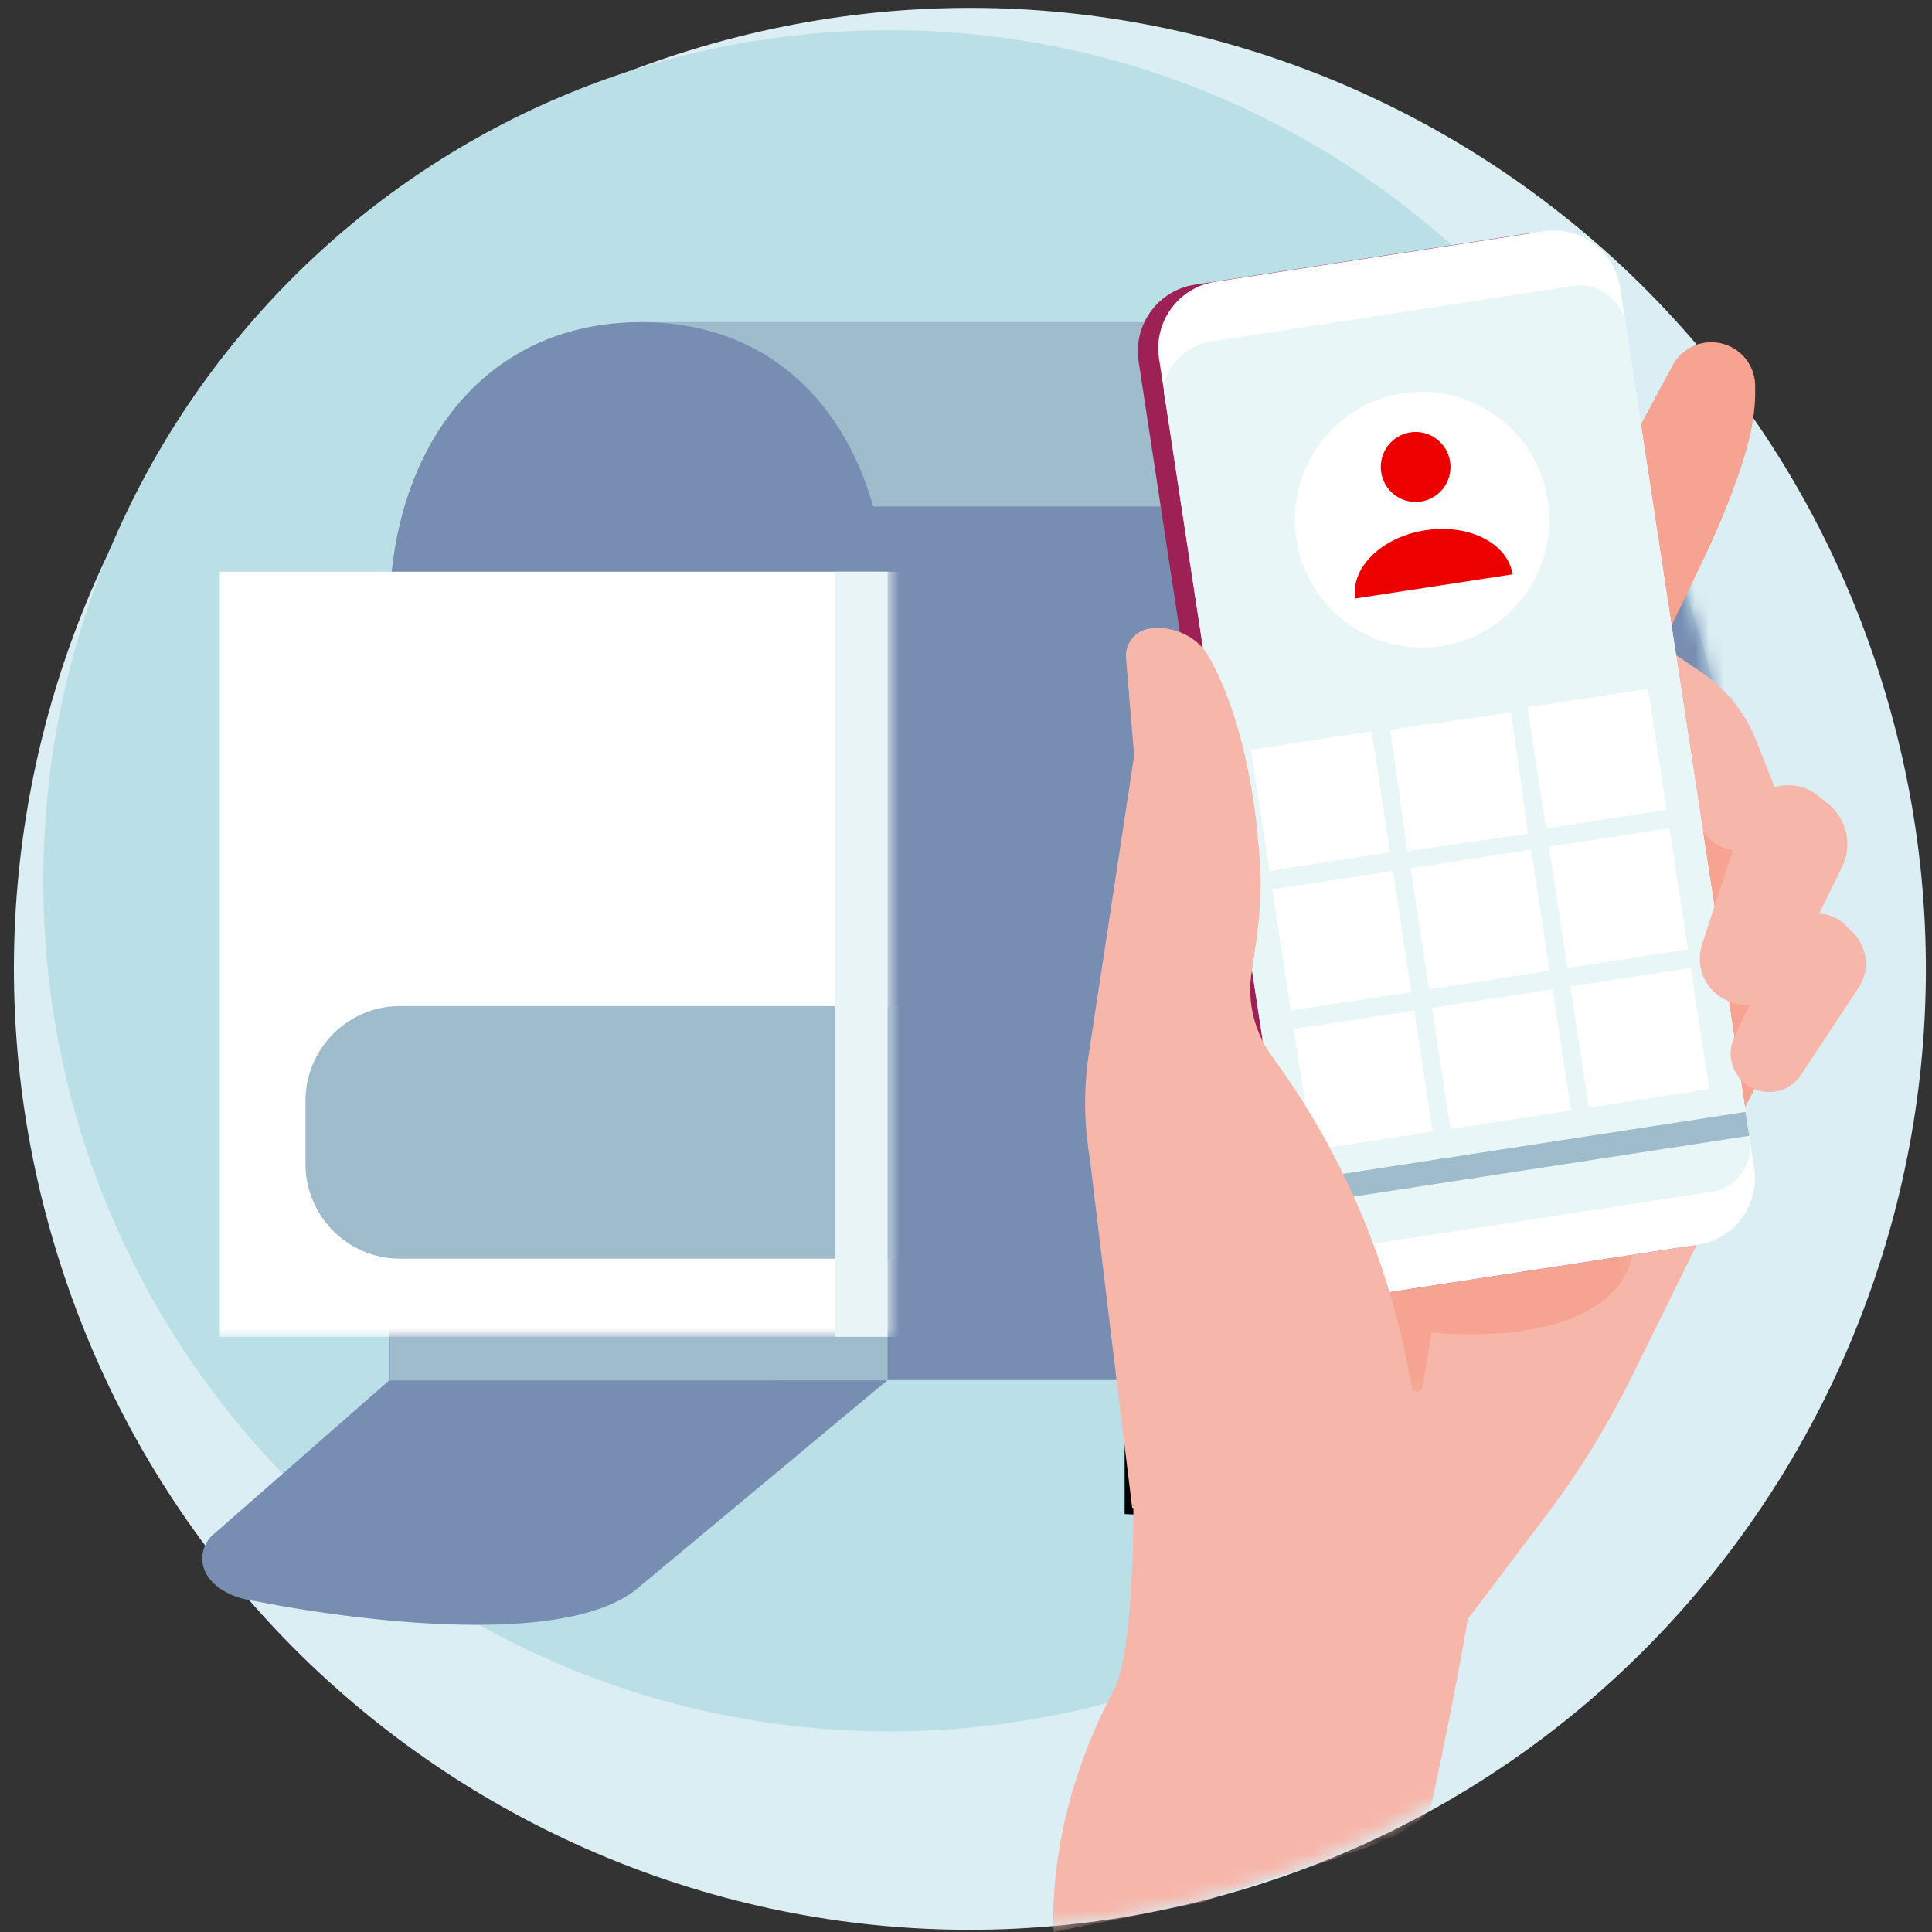 <svg xmlns="http://www.w3.org/2000/svg" xmlns:xlink="http://www.w3.org/1999/xlink" width="136" height="136" viewBox="0 0 136 136">
    <rect x="0" y="0" width="136" height="136" fill="#333333" stroke="none"/>
    <defs>
        <path id="a" d="M59.79 0C26.896 0 .228 26.805.228 59.872v.006c0 33.069 26.67 59.876 59.568 59.876 32.898 0 59.566-26.807 59.566-59.876C119.362 26.808 92.694 0 59.796 0h-.006z"/>
        <path id="c" d="M59.79 0C26.896 0 .228 26.805.228 59.872v.006c0 33.069 26.67 59.876 59.568 59.876 32.898 0 59.566-26.807 59.566-59.876C119.362 26.808 92.694 0 59.796 0h-.006z"/>
        <path id="e" d="M59.79 0C26.896 0 .228 26.805.228 59.872v.006c0 33.069 26.67 59.876 59.568 59.876 32.898 0 59.566-26.807 59.566-59.876C119.362 26.808 92.694 0 59.796 0"/>
        <path id="g" d="M59.79 0C26.896 0 .228 26.805.228 59.872v.006c0 33.069 26.67 59.876 59.568 59.876 32.898 0 59.566-26.807 59.566-59.876C119.362 26.808 92.694 0 59.796 0h-.006z"/>
        <path id="i" d="M7.006.232C2.677 8.532.228 17.976.228 27.997v.006c0 11.882 3.443 22.956 9.381 32.268h50.053V.232H7.006z"/>
        <path id="k" d="M59.79 0C26.896 0 .228 26.805.228 59.872v.006c0 33.069 26.67 59.876 59.568 59.876 32.898 0 59.566-26.807 59.566-59.876C119.362 26.808 92.694 0 59.796 0h-.006z"/>
        <path id="m" d="M.338.698H41.66v53.944H.338z"/>
        <path id="o" d="M.282.014h14.039v23.811H.282z"/>
        <path id="q" d="M.104.63h22.704v20.123H.104z"/>
        <path id="s" d="M47.909 3.576C12.539 14.586-7.29 52.445 3.623 88.136c10.906 35.676 48.402 55.683 83.764 44.697 35.377-10.99 55.224-48.838 44.333-84.535l-.011-.034C122.828 19.215 96.315.556 67.688.554c-6.546 0-13.197.974-19.78 3.022z"/>
    </defs>
    <g fill="none" fill-rule="evenodd">
        <path fill="#DAEEF3" d="M132.562 48.263C121.61 12.573 83.947-7.433 48.442 3.577 12.937 14.587-6.967 52.445 3.986 88.136c10.95 35.675 48.588 55.683 84.085 44.697 35.512-10.99 55.435-48.838 44.502-84.534l-.01-.036"/>
        <path fill="#BBDFE7" d="M3.047 62.002c0 33.07 26.67 59.877 59.567 59.877 32.898 0 59.567-26.807 59.567-59.877 0-33.069-26.669-59.877-59.567-59.877h-.006c-32.894 0-59.561 26.805-59.561 59.872v.005"/>
        <g transform="translate(2.819 2.125)">
            <mask id="b" fill="#fff">
                <use xlink:href="#a"/>
            </mask>
            <path fill="#010101" d="M112.204 91.984v14.164l-17.75-.836-18.107-.858v-12.47z" mask="url(#b)"/>
        </g>
        <g transform="translate(2.819 2.125)">
            <mask id="d" fill="#fff">
                <use xlink:href="#c"/>
            </mask>
            <path fill="#778DB1" d="M145.752 41.126v53.896H25.42V41.126c0-11.36 11.59-20.569 16.636-20.569h83.234c11.289-.012 20.45 9.177 20.462 20.524v.045z" mask="url(#d)"/>
        </g>
        <g transform="translate(2.819 2.125)">
            <mask id="f" fill="#fff">
                <use xlink:href="#e"/>
            </mask>
            <path fill="#9EBCCC" d="M145.043 35.647c-2.453-8.914-10.525-15.084-19.725-15.079H42.222c-4.341-.223-16.807 9.214-16.807 20.575v12.96c.003-11.362 9.165-20.571 20.467-20.575h79.408c11.289-.012 20.45 9.176 20.462 20.524v.05-12.976c.01-1.85-.229-3.694-.71-5.48" mask="url(#f)"/>
        </g>
        <g transform="translate(2.819 2.125)">
            <mask id="h" fill="#fff">
                <use xlink:href="#g"/>
            </mask>
            <path fill="#778DB1" d="M59.646 95.039V41.126c0-11.36-6.039-20.574-17.34-20.574-11.302 0-17.706 9.214-17.706 20.574v53.896l35.046.017z" mask="url(#h)"/>
        </g>
        <g transform="translate(2.819 34)">
            <mask id="j" fill="#fff">
                <use xlink:href="#i"/>
            </mask>
            <path fill="#FFF" d="M12.655 60.11h124.907V6.245H12.655z" mask="url(#j)"/>
            <path fill="#9EBCCC" d="M25.337 36.82H72.85c3.675 0 6.654 2.995 6.654 6.69v4.403c0 3.694-2.979 6.689-6.654 6.689H25.337c-3.675 0-6.654-2.995-6.654-6.689v-4.404c0-3.694 2.979-6.688 6.654-6.688M122.39 10.639h5.795c3.24 0 5.867 2.64 5.867 5.897v3.635c0 3.257-2.627 5.897-5.867 5.897h-5.795c-3.24 0-5.867-2.64-5.867-5.897v-3.635c0-3.257 2.626-5.897 5.867-5.897" mask="url(#j)"/>
        </g>
        <g transform="translate(2.819 2.125)">
            <mask id="l" fill="#fff">
                <use xlink:href="#k"/>
            </mask>
            <path fill="#E8F4F6" d="M55.98 91.984h3.682V38.121h-3.681z" mask="url(#l)"/>
            <path fill="#9EBCCC" d="M24.616 95.038h35.046v-3.054H24.616z" mask="url(#l)"/>
        </g>
        <g>
            <path fill="#778DB1" d="M62.464 97.164l-17.356 14.453c-6.033 5.502-27.171 1.082-27.171 1.082-1.526-.184-2.807-.886-3.384-1.856a2.238 2.238 0 0 1 .555-2.905l12.3-10.774h35.056z"/>
            <path fill="#DAEEF3" d="M90.576 40.042h5.68V24.707h-5.68z"/>
            <path fill="#DAEEF3" d="M95.983 41.407h5.68V26.072h-5.68z"/>
            <path fill="#FFF" d="M97.695 38.025h-1.44V24.712l1.44.557z"/>
            <path fill="#DAEEF3" d="M84.305 38.025h3.95V25.282h-3.95z"/>
            <path fill="#DAEEF3" d="M101.014 32.306c0 2.521 2.033 4.565 4.54 4.565 2.508 0 4.541-2.044 4.541-4.565 0-2.52-2.033-4.563-4.54-4.563-2.508 0-4.54 2.042-4.54 4.563zm-9.721 5.714h3.524v-8.562h-3.524v8.562zm-5.39.005h3.95V23.133h-3.95v14.892z"/>
            <path fill="#FFF" d="M91.697 55.045c-.002 6.183 4.982 11.198 11.133 11.2 6.151.003 11.14-5.008 11.143-11.19.002-6.184-4.982-11.199-11.133-11.201h-.01c-6.149 0-11.133 5.01-11.133 11.19"/>
            <path fill="#F6A491" d="M121.937 49.207l2.874 24.861-9.222 18.115-32.1-16.34 18.397-37.603z"/>
            <g transform="translate(83.15 37.542)">
                <mask id="n" fill="#fff">
                    <use xlink:href="#m"/>
                </mask>
                <path fill="#F6A491" d="M38.786 11.666l2.875 24.86-9.222 18.116L.338 38.302 18.736.698z" mask="url(#n)"/>
            </g>
            <path fill="#F7B6AA" d="M120.15 86.19l-5.25 10.644a61.887 61.887 0 0 1-6.126 9.928l-7.658 10.113-18.875-11.069 22.856-30.703L120.15 86.19zm-7.502-33.714l3.486-7.609 3.632 2.451a10.482 10.482 0 0 1 3.865 4.824l1.462 3.702a2.94 2.94 0 0 1-1.623 3.816 2.91 2.91 0 0 1-3.399-.932l-4.037-5.194-3.386-1.058z"/>
            <path fill="#F6A491" d="M109.505 41.062l6.275 6.847 4.11-8.513c.919-1.9 1.73-3.853 2.429-5.847.323-.897.597-1.81.822-2.738a14.25 14.25 0 0 0 .408-2.908v-.707a3.09 3.09 0 0 0-3.573-3.06c-.94.152-1.757.73-2.216 1.568l-.94 1.752-7.315 13.606z"/>
            <g transform="translate(109.223 24.083)">
                <mask id="p" fill="#fff">
                    <use xlink:href="#o"/>
                </mask>
                <path fill="#F6A491" d="M.282 16.979l6.275 6.846 4.11-8.512c.919-1.9 1.73-3.853 2.43-5.847.322-.898.596-1.811.82-2.738a14.25 14.25 0 0 0 .41-2.908v-.707a3.09 3.09 0 0 0-3.573-3.06c-.94.151-1.758.73-2.217 1.567l-.94 1.753L.282 16.979z" mask="url(#p)"/>
            </g>
            <g transform="translate(92.31 77.208)">
                <mask id="r" fill="#fff">
                    <use xlink:href="#q"/>
                </mask>
                <path fill="#F6A491" d="M.104 11.762s5.28 2.825 7.002 8.726a.37.37 0 0 0 .721-.04l.631-3.862s16.51 1.945 14.112-9.128c-2.398-11.073-16.785-5.4-16.95-5.23C5.457 2.396.53 8.16.385 8.453c-.145.292-.281 3.309-.281 3.309" mask="url(#r)"/>
            </g>
            <path fill="#9D2155" d="M94.957 91.399l23.157-3.56c2.56-.399 4.32-2.8 3.941-5.378l-9.435-62.017c-.394-2.584-2.796-4.358-5.367-3.962h-.005l-23.156 3.56c-2.57.396-4.334 2.812-3.941 5.395l9.44 62c.39 2.582 2.79 4.356 5.358 3.963l.008-.001"/>
            <path fill="#FFF" d="M96.378 91.18l23.157-3.56c2.571-.394 4.338-2.808 3.947-5.392l-.001-.004-9.44-61.994c-.4-2.58-2.804-4.347-5.371-3.949l-23.157 3.56c-2.559.404-4.313 2.808-3.927 5.382l9.435 61.995c.394 2.584 2.796 4.357 5.367 3.961"/>
            <path fill="#E9F6F8" d="M81.976 27.856l8.722 57.308c.273 1.78 2.475 2.92 4.245 2.647l25.505-3.92a3.262 3.262 0 0 0 2.725-3.715l-.001-.006-8.732-57.307a3.244 3.244 0 0 0-3.685-2.74l-.015.001-25.522 3.917c-1.77.274-3.532 2.022-3.26 3.806"/>
            <path fill="#E9F6F8" d="M90.408 83.265l.29 1.9c.016.093.035.185.06.278.454 1.62 2.51 2.628 4.186 2.368l25.504-3.92a3.263 3.263 0 0 0 2.715-3.72l-.29-1.899-32.465 4.993z"/>
            <path fill="#FFF" d="M110.54 69.44l8.482-1.304 1.299 8.527-8.483 1.305zM100.806 70.94l8.483-1.305 1.298 8.527-8.483 1.305zM91.073 72.435l8.482-1.305 1.299 8.527-8.483 1.305z"/>
            <path fill="#9EBCCC" d="M90.408 83.265l.29 1.9c.016.093.035.185.06.278l-.077-.503 32.45-4.988-.259-1.68-32.464 4.993z"/>
            <path fill="#F7B6AA" d="M123.158 76.487l.045.023a2.67 2.67 0 0 0 3.574-.844l4.055-6.139a3.07 3.07 0 0 0-.359-3.834l-.522-.534a2.768 2.768 0 0 0-4.487.744l-2.755 5.783-.618 1.296a2.71 2.71 0 0 0 1.076 3.505h-.009zm-43.461 29.645l9.608 2.966 7.777 2.4.042-.08.608-1.266.949-1.971a12.685 12.685 0 0 0 1.194-6.691 54.533 54.533 0 0 0-3.605-14.957 54.52 54.52 0 0 0-6.28-11.547l-.523-.74a7.92 7.92 0 0 1-1.36-5.8l.29-1.96c.379-2.467.429-4.975.15-7.456 0 0-.523-7.728-3.511-12.898a3.883 3.883 0 0 0-1.794-1.552 4.122 4.122 0 0 0-2.351-.325c-.31.048-.603.172-.853.36a1.949 1.949 0 0 0-.773 1.712l.563 6.751v.173L76.65 74.155a23.237 23.237 0 0 0 .068 7.394l1.558 12.935 1.42 11.648z"/>
            <path fill="#F7B6AA" d="M127.953 55.99l.7.557a3.664 3.664 0 0 1 1.012 4.486l-3.869 7.9a3.199 3.199 0 0 1-4.11 1.552l-.054-.023a3.232 3.232 0 0 1-1.816-3.988l2.92-8.905a3.32 3.32 0 0 1 5.217-1.58"/>
            <path fill="#FFF" d="M109.037 59.609l8.482-1.305 1.3 8.527-8.484 1.305zM99.3 61.113l8.482-1.304 1.299 8.527-8.484 1.305zM89.566 62.609l8.483-1.305 1.298 8.527-8.483 1.305zM107.534 49.786l8.483-1.304 1.299 8.527-8.483 1.304zM97.866 51.366l8.496-1.216 1.209 8.54-8.496 1.216zM88.067 52.776l8.483-1.305 1.298 8.527-8.483 1.305zM91.257 37.934c.741 4.912 5.304 8.29 10.19 7.544 4.887-.746 8.247-5.331 7.505-10.244-.74-4.912-5.304-8.29-10.19-7.544l-.013.002c-4.884.749-8.239 5.335-7.494 10.245a.34.34 0 0 1 .002.011"/>
            <path fill="#EC0000" d="M99.652 30.408a2.458 2.458 0 0 1 2.452 2.464 2.458 2.458 0 0 1-2.452 2.465 2.458 2.458 0 0 1-2.451-2.465 2.458 2.458 0 0 1 2.451-2.464M95.398 42.133c-.332-2.182 1.875-4.331 4.935-4.806 3.061-.475 5.803.912 6.14 3.104l-11.075 1.702z"/>
        </g>
        <g>
            <mask id="t" fill="#fff">
                <use xlink:href="#s"/>
            </mask>
            <path fill="#F7B6AA" d="M74.18 136s-.703-7.792 4.212-17c1.488-2.789 1.39-12.868 1.39-12.868l9.14.826 14.741 4.959s-.737 4.958-2.843 14.875c-.606 2.856-8.39 4.25-16.111 7.083L74.179 136z" mask="url(#t)"/>
        </g>
    </g>
</svg>
